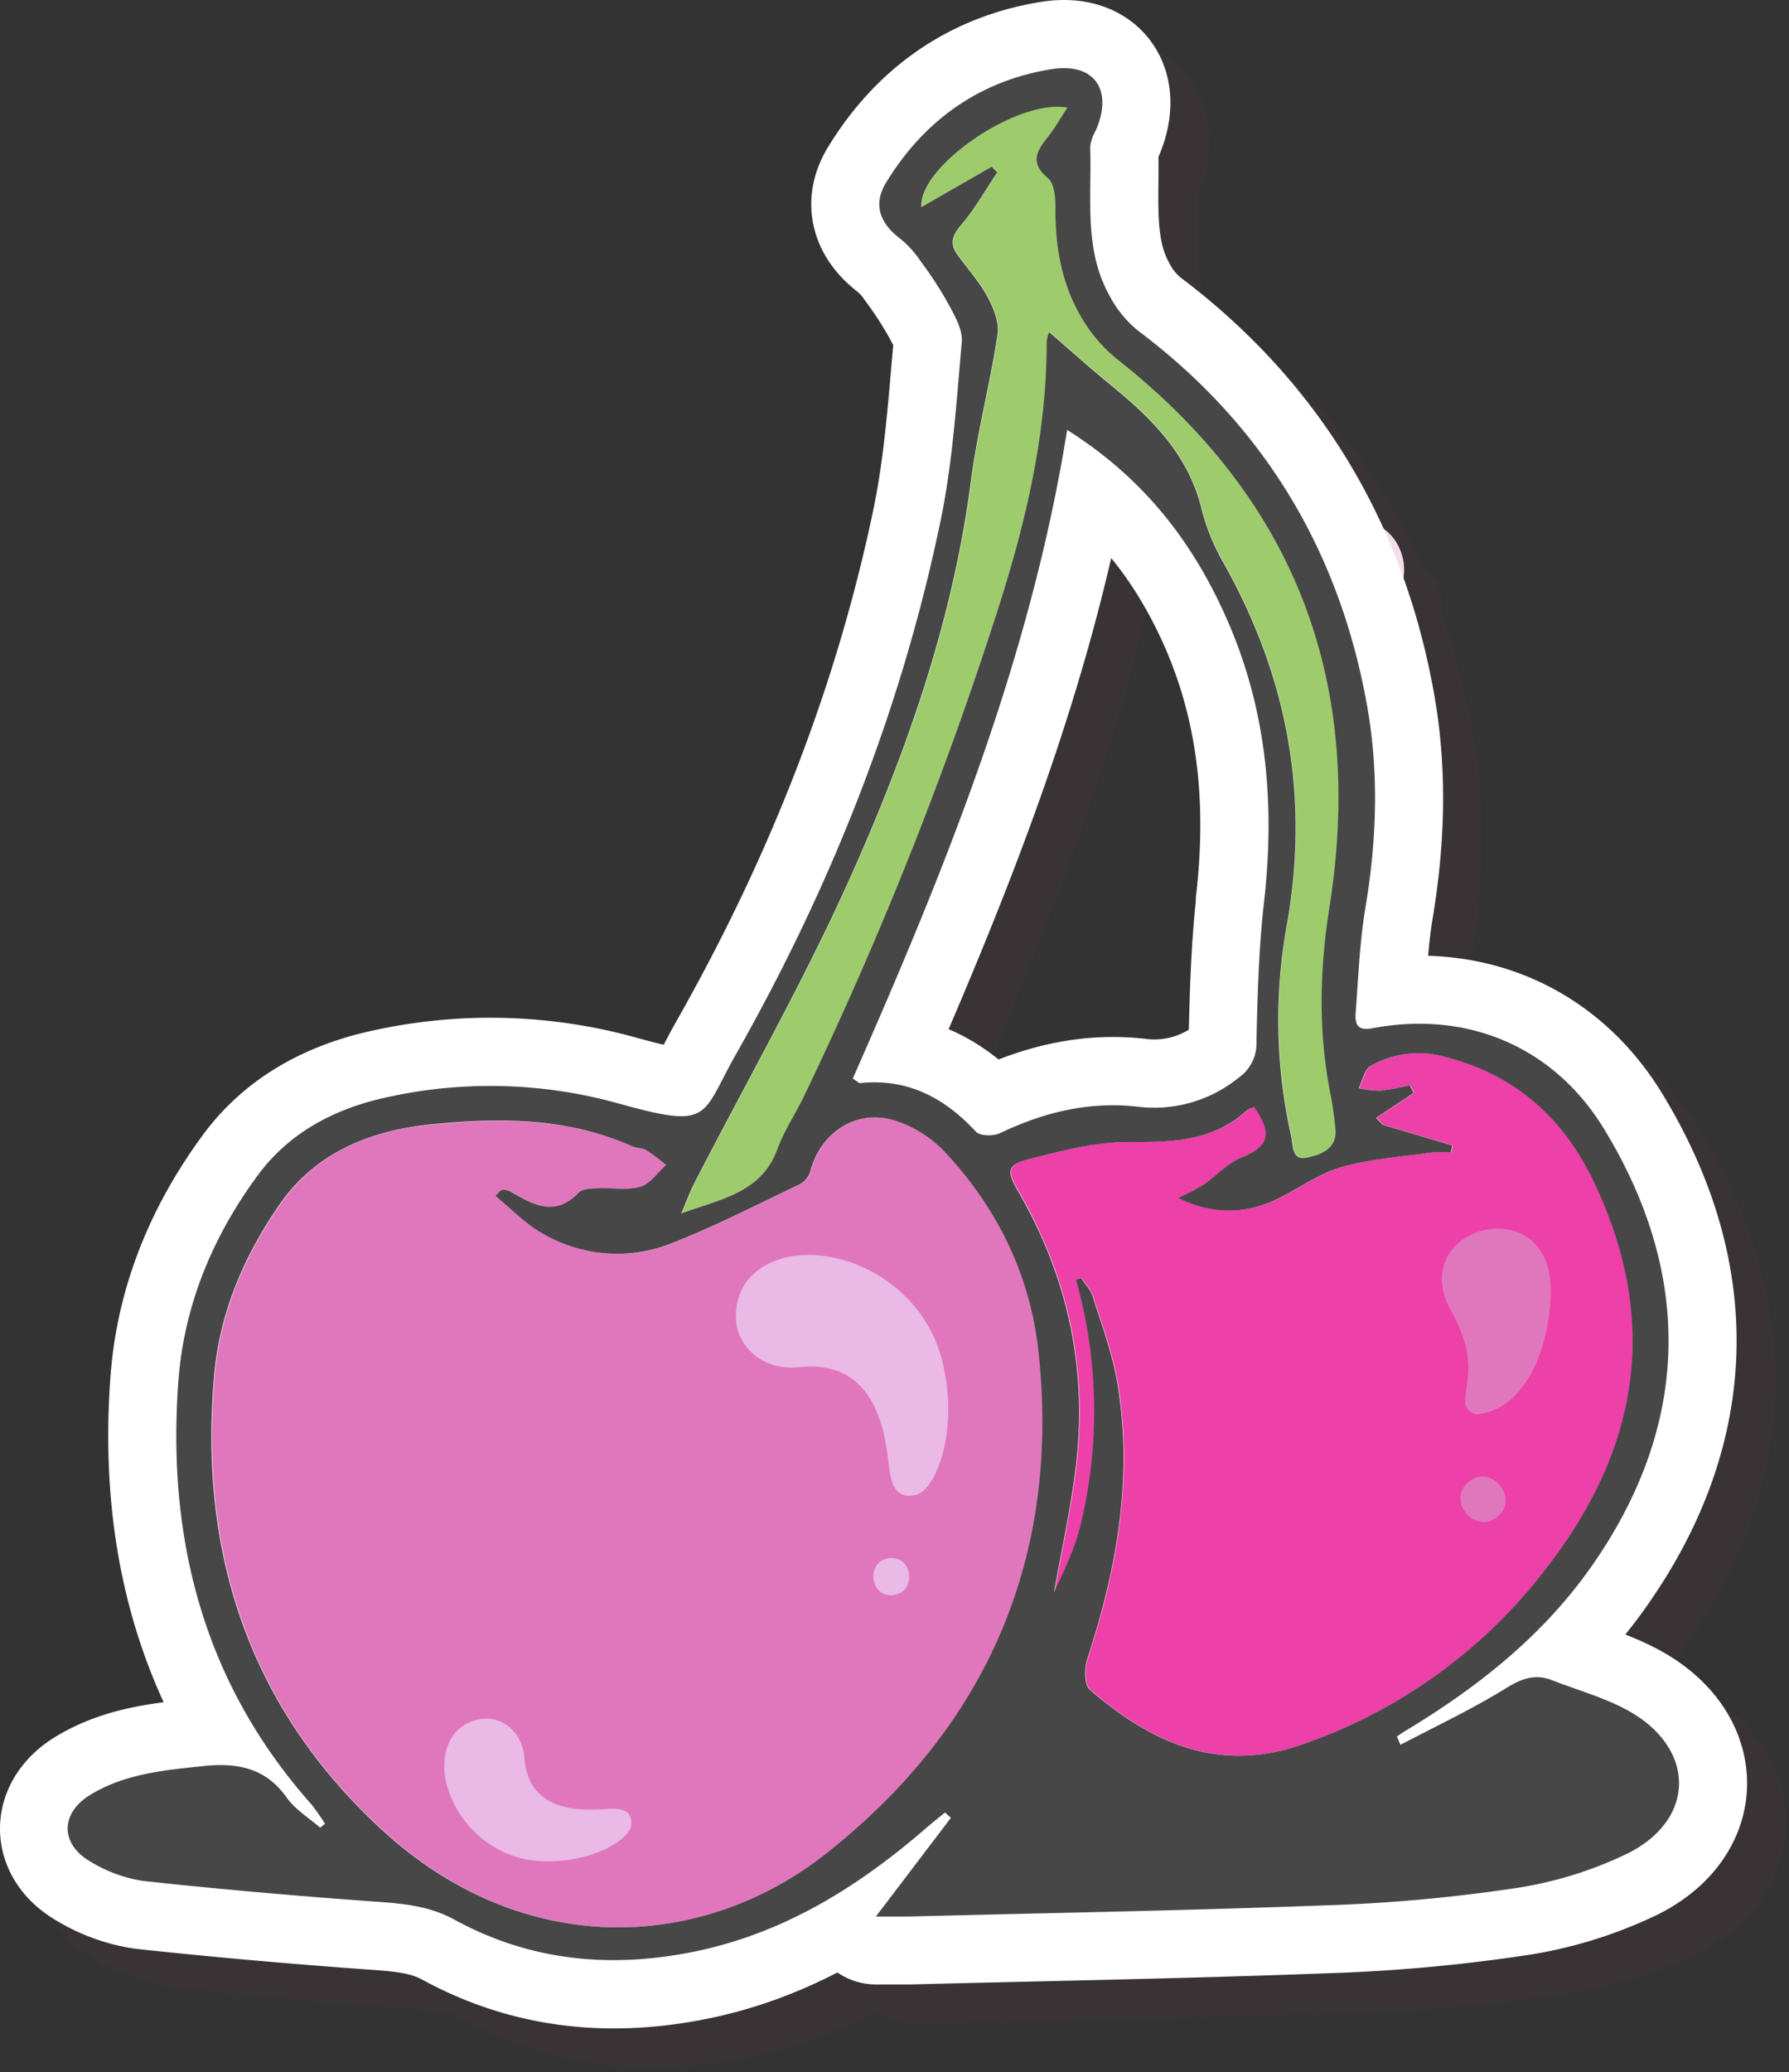 <svg id="Layer_1" data-name="Layer 1" xmlns="http://www.w3.org/2000/svg" viewBox="0 0 368 426"><rect x="0" y="0" width="368" height="426" fill="#333333" stroke="none"/><title>cherries</title><g id="Layer_2" data-name="Layer 2"><g style="opacity:0.12"><path d="M268.77,139.45c-4.61-10.14,8.36-20.79,14.39-23.31,14.58-6.07,20.28,18.12,3.39,18.09C273.32,134.21,272.9,142.93,268.77,139.45Z" transform="translate(-0.06 0)" style="fill:#6a374f"/><path d="M264.14,144.63c-2.69-4.4-9.55-.22-6.85,4.19S266.84,149.05,264.14,144.63Z" transform="translate(-0.06 0)" style="fill:#6a374f"/><path d="M343.1,359.77c-4.89-2.74-10.47-4.24-15.73-6.31-3.51-1.38-6.26-.38-9.51,1.62-7,4.32-14.45,7.82-21.72,11.65-.25-.57-.5-1.14-.74-1.71.6-.4,1.19-.81,1.8-1.18,14.68-8.87,28-19.33,38-33.47,20.72-29.29,21.13-60.14,2.89-90.14-10.39-17.1-28.24-24.53-47.8-20.81-3.46.66-3.51-1.42-3.34-3.57.55-7.13.84-14.33,2-21.36,2.29-13.69,2.76-27.45.39-41-5.59-31.87-21.1-57.95-47.21-77.52a23.28,23.28,0,0,1-6-7.48C231,59,232.69,48.43,232.31,38.23a8.37,8.37,0,0,1,1.13-3.36c3.67-8.3-.22-14.11-9.16-12.64-14.8,2.42-26.13,10.53-33.93,23.28-2.75,4.5-1.33,8.38,2.93,11.61a20.6,20.6,0,0,1,4.11,4.53,80.51,80.51,0,0,1,5.84,9c1.28,2.39,2.89,5.21,2.67,7.69-1.1,12.26-1.9,24.66-4.37,36.74-8.05,38.83-22.59,75.31-42.14,109.76-7.21,12.72-4.89,15.32-24.13,10a98.25,98.25,0,0,0-47.4-1.31c-10.58,2.25-20.13,7.11-26.71,16-9.3,12.59-15.24,26.77-16.4,42.45-2.4,32.53,5.25,62.1,27.36,87A47.21,47.21,0,0,1,75,383l-1,.81c-2.32-2-5.13-3.71-6.86-6.16-4.38-6.19-10.19-7.24-17.2-6.51-8.06.84-16.1,1.58-23.19,5.89-6.26,3.82-6.28,10.17.09,13.81a29.23,29.23,0,0,0,10.84,3.93c16,1.73,32,3.12,48.09,4.27,5.55.4,10.74.89,15.85,3.68,15,8.17,30.88,10,47.69,6.89,19.2-3.54,34.93-13.26,49.35-25.73,1.26-1.1,2.57-2.13,3.87-3.19l1.21,1.09L188.25,402h6.81c28.49-.72,57-1.22,85.46-2.29a334.22,334.22,0,0,0,38.3-3.4A80.72,80.72,0,0,0,343,389C357,381.91,356.8,367.43,343.1,359.77Zm-75-166.22c-1.08,9.45-1.32,19-1.55,28.54a8.53,8.53,0,0,1-3.69,7.46A27.53,27.53,0,0,1,242,235.48c-9.87-1.11-19.24,1.16-28.2,5.46-1.34.64-4.09.6-4.93-.3-6.5-6.94-14.06-10.93-23.81-10-.23,0-.49-.29-1.53-.94,18.8-42.7,36.47-86,44-133.31,14.94,9.42,24.91,21.73,32,36.9,9,19.33,10.87,39.37,8.49,60.26Z" transform="translate(-0.06 0)" style="fill:#6a374f;stroke:#6a374f;stroke-linecap:round;stroke-linejoin:round;stroke-width:28px"/><path d="M110,253.88c3.24,2.64,6.2,5.79,9.79,7.8a30.31,30.31,0,0,0,26.8,1.86c8.85-3.52,17.36-7.9,26-12a4.48,4.48,0,0,0,2.19-2.55c2-7.92,9.23-12.9,17.17-10.64a24.07,24.07,0,0,1,10.41,6.42c10.84,11.49,17.64,25.32,19.35,41C226.34,328.18,211.2,363,178,389.15c-25.43,20.08-62.3,22-91.63-5.13-27.25-25.23-37.49-57-34.23-93.38,1.15-12.84,6.2-24.56,13.55-35.1s18.41-15,30.66-16.24c14.17-1.46,28.33-1.52,41.79,4.46.94.42,2.13.34,3,.85a41.7,41.7,0,0,1,4,3c-1.75,1.56-3.27,3.9-5.3,4.49-2.75.79-5.9.16-8.87.31-1.32.07-3.08.11-3.85.92-4.8,5.06-9.3,2.44-13.88-.2a3.84,3.84,0,0,0-1.27-.4,3.11,3.11,0,0,0-.86.09Z" transform="translate(-0.06 0)" style="fill:#6a374f"/><path d="M229.4,271.11a99.52,99.52,0,0,1,1,50.34c-1.15,4.82-3.37,9.4-5.49,13.89,1.51-8.48,3.38-16.92,4.44-25.46,2.5-20.19-1.55-39.14-11.73-56.77-2.51-4.36-2.46-5.6,2.2-6.79,6.85-1.76,14-3.57,20.93-3.52,8.79.06,17-.24,23.84-6.5a5.08,5.08,0,0,1,1.54-.64c3.84,5.64,2.92,8.09-2.79,10.41-2.83,1.15-5,3.74-7.66,5.51a52.25,52.25,0,0,1-5.25,2.73c7.29,3.54,14.17,3.42,21.09-.12,4.24-2.17,8.29-5,12.79-6.29,5.93-1.66,12.21-2.06,18.34-2.93a27.77,27.77,0,0,1,3.87,0l.33-1.46-14.33-4.23-1.37-1.42,7.76-5.16-.83-1.56a54.23,54.23,0,0,1-6.08,1.13,21.18,21.18,0,0,1-4.41-.53c.79-1.56,1.17-3.84,2.44-4.56a20,20,0,0,1,15.15-1.91C320,229,330,238.12,336.34,251.83c13.37,28.8,8.53,54.82-10.75,79.33a106.82,106.82,0,0,1-49.44,35.43c-17.25,6.12-31.23-.18-43.91-11.21-1.17-1-1.12-4.43-.49-6.36,6.06-18.52,9.45-37.34,6.14-56.79-1-6-3.19-11.75-5-17.57-.44-1.41-1.59-2.6-2.42-3.9Z" transform="translate(-0.06 0)" style="fill:#6a374f"/><path d="M223.87,76.28a6.29,6.29,0,0,0-.48,2c0,19.63-4.67,38.38-10.63,56.89a781.29,781.29,0,0,1-39.32,98.25c-1.73,3.63-4.05,7-5.42,10.77-3.22,8.85-11.13,10.18-19.79,13.26,1.22-2.84,1.82-4.54,2.65-6.14,10.69-20.8,22.32-41.17,31.9-62.46,11.74-26.1,21.28-53.08,25-81.79,1.32-10.14,4-20.1,5.49-30.22.37-2.45-.79-5.43-2-7.75-1.67-3.12-4.11-5.82-6.21-8.71-1.71-2.35-1-4.07.82-6.26,2.8-3.28,5-7.12,7.37-10.72l-1.15-1.16-14.45,8.31c-.69-8.21,19.52-22.29,30-20.45-1.51,2.29-2.65,4.37-4.12,6.17-2.35,2.9-3.52,5.32.13,8.34,1.24,1,1.55,3.74,1.53,5.67-.1,9.5,1.68,18.42,7.48,26.15a31.7,31.7,0,0,0,5.59,5.69c36.56,29,50.55,66.55,43.3,112.37-2,12.91-2.34,25.83.27,38.72.44,2.19.68,4.42.94,6.64.52,4.29-2.9,5.48-5.78,6.11-3.29.73-2.88-2.56-3.35-4.59a109.38,109.38,0,0,1-.78-43.59c4.6-26.34,0-50.65-12.91-73.75a43.87,43.87,0,0,1-4.65-11c-2.61-11.21-10-18.69-18.49-25.58C232.42,83.8,228.2,80,223.87,76.28Z" transform="translate(-0.06 0)" style="fill:#6a374f"/><path d="M223.94,76.24a6,6,0,0,0-.49,2c0,19.63-4.67,38.38-10.63,56.89a783.36,783.36,0,0,1-39.31,98.25c-1.74,3.62-4.06,7-5.42,10.77-3.22,8.85-11.09,10.2-19.79,13.28,1.21-2.84,1.82-4.55,2.64-6.14,10.69-20.8,22.32-41.17,31.9-62.47,11.74-26.1,21.29-53.08,25-81.78,1.31-10.14,3.95-20.1,5.48-30.22.37-2.45-.78-5.44-2-7.75-1.68-3.12-4.12-5.83-6.22-8.72-1.7-2.35-1-4.06.82-6.25,2.81-3.28,5-7.12,7.38-10.72l-1.15-1.16-14.46,8.3c-.68-8.2,19.53-22.28,30-20.45-1.52,2.3-2.66,4.37-4.13,6.18-2.35,2.89-3.52,5.32.13,8.34,1.25,1,1.55,3.73,1.53,5.67-.1,9.49,1.69,18.41,7.49,26.15a31,31,0,0,0,5.59,5.69c36.56,29,50.54,66.55,43.3,112.37-2,12.91-2.35,25.83.26,38.72.44,2.19.68,4.42.95,6.63.52,4.3-2.91,5.48-5.78,6.12-3.3.72-2.89-2.57-3.35-4.59a109.61,109.61,0,0,1-.79-43.6c4.6-26.34,0-50.64-12.9-73.75a43.34,43.34,0,0,1-4.63-11.09c-2.6-11.2-10-18.68-18.48-25.57C232.49,83.75,228.26,80,223.94,76.24Z" transform="translate(-0.06 0)" style="fill:#6a374f"/><path d="M110.05,253.84c3.25,2.63,6.2,5.79,9.8,7.8a30.31,30.31,0,0,0,26.8,1.85c8.84-3.52,17.35-7.89,25.95-12a4.46,4.46,0,0,0,2.2-2.55c2-7.94,9.2-12.94,17.2-10.64a24.1,24.1,0,0,1,10.42,6.42c10.83,11.48,17.63,25.32,19.34,41,4.64,42.42-10.51,77.22-43.66,103.39-25.44,20.07-62.31,22-91.63-5.14C59.22,358.75,49,327,52.24,290.59c1.15-12.84,6.2-24.55,13.55-35.09s18.4-15,30.65-16.24c14.17-1.46,28.34-1.52,41.79,4.45.94.42,2.13.34,3,.85a41.7,41.7,0,0,1,4,3c-1.74,1.56-3.26,3.91-5.29,4.49-2.76.8-5.91.17-8.88.32-1.31.06-3.08.11-3.84.91-4.81,5.07-9.3,2.45-13.88-.2a4.06,4.06,0,0,0-1.28-.4,3,3,0,0,0-.85.09Z" transform="translate(-0.06 0)" style="fill:#6a374f"/><path d="M229.47,271.07a99.48,99.48,0,0,1,1,50.33c-1.16,4.83-3.37,9.4-5.49,13.9,1.5-8.48,3.38-16.93,4.44-25.47,2.5-20.18-1.55-39.14-11.73-56.77-2.52-4.35-2.46-5.59,2.2-6.79,6.84-1.76,13.94-3.56,20.92-3.51,8.79.05,17-.25,23.85-6.5a4.74,4.74,0,0,1,1.54-.64c3.84,5.64,2.91,8.09-2.8,10.41-2.83,1.15-5,3.73-7.66,5.51a57.87,57.87,0,0,1-5.24,2.73c7.28,3.53,14.17,3.42,21.08-.12,4.24-2.18,8.3-5,12.79-6.3,5.93-1.65,12.21-2.06,18.35-2.92a27.63,27.63,0,0,1,3.86,0l.34-1.45-14.34-4.23c-.45-.48-.91-.95-1.36-1.42l7.76-5.16-.83-1.57a52.65,52.65,0,0,1-6.09,1.14,22.61,22.61,0,0,1-4.41-.53c.79-1.57,1.18-3.85,2.44-4.57a20,20,0,0,1,15.16-1.9c14.77,3.73,24.81,12.87,31.17,26.58,13.36,28.79,8.52,54.82-10.76,79.33a106.63,106.63,0,0,1-49.44,35.43c-17.25,6.11-31.23-.19-43.91-11.22-1.16-1-1.12-4.42-.49-6.35,6.06-18.52,9.45-37.34,6.15-56.79-1-6-3.19-11.76-5-17.57-.45-1.41-1.6-2.61-2.42-3.9Z" transform="translate(-0.06 0)" style="fill:#6a374f"/><path d="M201.88,287.82c-5.26-21-31.73-27.76-40.36-16.17a12.19,12.19,0,0,0-1.81,9.43c1.17,4.65,5.89,8.75,12.79,8,16.8-1.83,17.79,15.74,18.51,21,.6,4.34,2.12,6,5.38,5.28C200.67,314.44,205.41,301.87,201.88,287.82Z" transform="translate(-0.06 0)" style="fill:#6a374f"/><path d="M311.67,298.82c12.88-1.18,16.18-20.39,15.25-27.94-2.24-18.2-29.94-10-20.2,7C314.34,291.21,305.79,296.64,311.67,298.82Z" transform="translate(-0.06 0)" style="fill:#6a374f"/><path d="M310.16,312.66c-4.64,3.81,1.27,11,5.92,7.21S314.81,308.85,310.16,312.66Z" transform="translate(-0.06 0)" style="fill:#6a374f"/><path d="M119,390.63c-15.71-1-24.1-19-17-26.73a8.84,8.84,0,0,1,6.51-2.55c3.48.22,7,3,7.43,8.09.93,12.26,13.63,10.62,17.49,10.44,3.18-.15,4.54.72,4.49,3.15C137.86,386.21,129.49,391.27,119,390.63Z" transform="translate(-0.06 0)" style="fill:#6a374f"/><path d="M191.14,328.34c-4.9.34-4.38,8,.53,7.61S196,328,191.14,328.34Z" transform="translate(-0.06 0)" style="fill:#6a374f"/><path d="M296.14,366.73c7.27-3.83,14.75-7.33,21.72-11.65,3.25-2,6-3,9.51-1.62,5.26,2.07,10.84,3.57,15.73,6.31,13.7,7.66,13.9,22.14-.1,29.23a80.53,80.53,0,0,1-24.2,7.34,334.22,334.22,0,0,1-38.3,3.4c-28.47,1.07-57,1.57-85.46,2.29h-6.81l15.43-20.29-1.21-1.09c-1.3,1.06-2.61,2.09-3.87,3.18-14.42,12.48-30.15,22.2-49.35,25.74-16.81,3.1-32.73,1.28-47.69-6.89-5.11-2.79-10.3-3.28-15.85-3.68-16-1.15-32.1-2.54-48.09-4.27a29.23,29.23,0,0,1-10.84-3.93c-6.37-3.64-6.35-10-.09-13.81,7.09-4.31,15.13-5.05,23.19-5.89,7-.73,12.82.32,17.2,6.51,1.73,2.44,4.54,4.13,6.86,6.16l1-.81a48,48,0,0,0-2.81-4C50,354.08,42.35,324.51,44.75,292c1.16-15.68,7.1-29.86,16.4-42.45,6.58-8.9,16.13-13.76,26.71-16a98.25,98.25,0,0,1,47.4,1.31c19.24,5.36,16.92,2.76,24.13-10,19.55-34.45,34.09-70.93,42.14-109.76,2.5-12,3.27-24.48,4.37-36.77.22-2.48-1.39-5.3-2.67-7.69a80.51,80.51,0,0,0-5.84-9,20.6,20.6,0,0,0-4.11-4.53c-4.28-3.22-5.68-7.11-2.93-11.6,7.8-12.75,19.13-20.86,33.93-23.28,8.94-1.47,12.83,4.34,9.16,12.64a8.37,8.37,0,0,0-1.13,3.36c.38,10.2-1.36,20.73,3.82,30.26a23.28,23.28,0,0,0,6,7.48c26.11,19.57,41.62,45.65,47.21,77.52,2.37,13.55,1.9,27.31-.39,41-1.18,7-1.47,14.23-2,21.36-.17,2.15-.12,4.23,3.34,3.57,19.56-3.72,37.41,3.71,47.8,20.81,18.24,30,17.83,60.85-2.89,90.14-10,14.15-23.32,24.6-38,33.47-.61.37-1.2.78-1.8,1.18ZM110,253.88l1.06-1.15a3.11,3.11,0,0,1,.86-.09,3.84,3.84,0,0,1,1.27.4c4.58,2.64,9.08,5.26,13.88.2.77-.81,2.53-.85,3.85-.92,3-.15,6.12.48,8.87-.31,2-.59,3.55-2.93,5.3-4.49a41.7,41.7,0,0,0-4-3c-.86-.51-2.05-.43-3-.85-13.46-6-27.62-5.92-41.79-4.46C84.09,240.52,73,245,65.68,255.49s-12.4,22.26-13.55,35.1c-3.26,36.41,7,68.15,34.23,93.38,29.33,27.14,66.2,25.21,91.63,5.13,33.16-26.17,48.3-61,43.67-103.38-1.71-15.64-8.51-29.47-19.35-41a24.07,24.07,0,0,0-10.41-6.42C184,236,176.72,241,174.73,248.94a4.48,4.48,0,0,1-2.19,2.55c-8.6,4.11-17.11,8.49-26,12a30.31,30.31,0,0,1-26.8-1.86C116.19,259.67,113.23,256.52,110,253.88Zm119.4,17.23,1.06-.35c.83,1.3,2,2.49,2.42,3.9,1.82,5.82,4,11.6,5,17.57,3.31,19.45-.08,38.27-6.14,56.79-.63,1.93-.68,5.34.49,6.36,12.68,11,26.66,17.33,43.91,11.21a106.82,106.82,0,0,0,49.44-35.43c19.28-24.51,24.12-50.53,10.75-79.33C330,238.12,320,229,305.17,225.25A20,20,0,0,0,290,227.16c-1.27.72-1.65,3-2.44,4.56a21.18,21.18,0,0,0,4.41.53,54.23,54.23,0,0,0,6.08-1.13l.83,1.56-7.76,5.16,1.37,1.42,14.33,4.23-.33,1.46a27.77,27.77,0,0,0-3.87,0c-6.13.87-12.41,1.27-18.34,2.93-4.5,1.25-8.55,4.12-12.79,6.29-6.92,3.54-13.8,3.66-21.09.12a52.25,52.25,0,0,0,5.25-2.73c2.61-1.77,4.83-4.36,7.66-5.51,5.71-2.32,6.63-4.77,2.79-10.41a5.08,5.08,0,0,0-1.54.64c-6.86,6.26-15,6.56-23.84,6.5-7-.05-14.08,1.76-20.93,3.52-4.66,1.19-4.71,2.43-2.2,6.79,10.18,17.63,14.23,36.58,11.73,56.77-1.06,8.54-2.93,17-4.44,25.46,2.12-4.49,4.34-9.07,5.49-13.89A99.55,99.55,0,0,0,229.4,271.11ZM227.57,96.39C220,143.69,202.33,187,183.48,229.74c1,.65,1.3,1,1.53.94,9.75-1,17.31,3,23.81,10,.84.9,3.59.94,4.93.3,9-4.3,18.33-6.57,28.2-5.46a27.54,27.54,0,0,0,20.87-5.93,8.53,8.53,0,0,0,3.69-7.46c.23-9.53.47-19.09,1.55-28.54,2.38-20.89.49-40.93-8.52-60.26C252.48,118.12,242.51,105.81,227.57,96.39Zm-3.7-20.11c4.33,3.73,8.55,7.52,12.94,11.1,8.45,6.89,15.88,14.37,18.49,25.58a44.19,44.19,0,0,0,4.62,11.09c12.91,23.1,17.51,47.41,12.91,73.75a109.38,109.38,0,0,0,.78,43.59c.47,2,.06,5.32,3.35,4.59,2.88-.63,6.3-1.82,5.78-6.11-.26-2.22-.5-4.45-.94-6.64-2.61-12.89-2.31-25.81-.27-38.72,7.25-45.82-6.74-83.42-43.3-112.37a31.7,31.7,0,0,1-5.59-5.69c-5.8-7.73-7.58-16.65-7.48-26.15,0-1.93-.29-4.64-1.53-5.67-3.65-3-2.48-5.44-.13-8.34,1.47-1.8,2.61-3.88,4.12-6.17-10.47-1.84-30.68,12.24-30,20.45l14.45-8.31,1.15,1.16c-2.42,3.6-4.57,7.44-7.37,10.72-1.87,2.19-2.53,3.91-.82,6.26,2.1,2.89,4.54,5.59,6.21,8.71,1.24,2.32,2.4,5.3,2,7.75-1.54,10.12-4.17,20.08-5.49,30.22-3.73,28.71-13.27,55.69-25,81.79-9.58,21.29-21.21,41.66-31.9,62.46-.83,1.6-1.43,3.3-2.65,6.14,8.66-3.08,16.57-4.41,19.79-13.26,1.37-3.75,3.69-7.14,5.42-10.77a781.29,781.29,0,0,0,39.32-98.25c6-18.51,10.66-37.26,10.63-56.89a6.39,6.39,0,0,1,.51-2Z" transform="translate(-0.06 0)" style="fill:#6a374f"/></g><g id="Layer_1-2" data-name="Layer 1-2"><path d="M260.77,131.45c-4.61-10.14,8.36-20.79,14.39-23.31,14.58-6.07,20.28,18.12,3.39,18.09C265.32,126.21,264.9,134.93,260.77,131.45Z" transform="translate(-0.06 0)" style="fill:#f4ddea"/><path d="M256.14,136.63c-2.69-4.4-9.55-.22-6.85,4.19S258.84,141.05,256.14,136.63Z" transform="translate(-0.06 0)" style="fill:#f4ddea"/><path d="M335.1,351.77c-4.89-2.74-10.47-4.24-15.73-6.31-3.51-1.38-6.26-.38-9.51,1.62-7,4.32-14.45,7.82-21.72,11.65-.25-.57-.5-1.14-.74-1.71.6-.4,1.19-.81,1.8-1.18,14.68-8.87,28-19.33,38-33.47,20.72-29.29,21.13-60.14,2.89-90.14-10.39-17.1-28.24-24.53-47.8-20.81-3.46.66-3.51-1.42-3.34-3.57.55-7.13.84-14.33,2-21.36,2.29-13.69,2.76-27.45.39-41-5.59-31.87-21.1-57.95-47.21-77.52a23.28,23.28,0,0,1-6-7.48C223,51,224.69,40.43,224.31,30.23a8.37,8.37,0,0,1,1.13-3.36c3.67-8.3-.22-14.11-9.16-12.64-14.8,2.42-26.13,10.53-33.93,23.28-2.75,4.5-1.33,8.38,2.93,11.61a20.6,20.6,0,0,1,4.11,4.53,80.51,80.51,0,0,1,5.84,9c1.28,2.39,2.89,5.21,2.67,7.69C196.8,82.6,196,95,193.53,107.08c-8.05,38.83-22.59,75.31-42.14,109.76-7.21,12.72-4.89,15.32-24.13,10a98.25,98.25,0,0,0-47.4-1.31c-10.58,2.25-20.13,7.11-26.71,16-9.3,12.59-15.24,26.77-16.4,42.45-2.4,32.53,5.25,62.1,27.36,87A47.21,47.21,0,0,1,67,375l-1,.81c-2.32-2-5.13-3.71-6.86-6.16-4.38-6.19-10.19-7.24-17.2-6.51-8.06.84-16.1,1.58-23.19,5.89-6.26,3.82-6.28,10.17.09,13.81a29.23,29.23,0,0,0,10.84,3.93c16,1.73,32,3.12,48.09,4.27,5.55.4,10.74.89,15.85,3.68,15,8.17,30.88,10,47.69,6.89,19.2-3.54,34.93-13.26,49.35-25.73,1.26-1.1,2.57-2.13,3.87-3.19l1.21,1.09L180.25,394h6.81c28.49-.72,57-1.22,85.46-2.29a334.22,334.22,0,0,0,38.3-3.4A80.72,80.72,0,0,0,335,381C349,373.91,348.8,359.43,335.1,351.77Zm-75-166.22c-1.08,9.45-1.32,19-1.55,28.54a8.53,8.53,0,0,1-3.69,7.46A27.53,27.53,0,0,1,234,227.48c-9.87-1.11-19.24,1.16-28.2,5.46-1.34.64-4.09.6-4.93-.3-6.5-6.94-14.06-10.93-23.81-10-.23,0-.49-.29-1.53-.94,18.8-42.7,36.47-86,44-133.31,14.94,9.42,24.91,21.73,32,36.9,9,19.33,10.87,39.37,8.49,60.26Z" transform="translate(-0.06 0)" style="fill:#fff;stroke:#fff;stroke-linecap:round;stroke-linejoin:round;stroke-width:28px"/><path d="M102,245.88c3.24,2.64,6.2,5.79,9.79,7.8a30.31,30.31,0,0,0,26.8,1.86c8.85-3.52,17.36-7.9,26-12a4.48,4.48,0,0,0,2.19-2.55c2-7.92,9.23-12.9,17.17-10.64a24.07,24.07,0,0,1,10.41,6.42c10.84,11.49,17.64,25.32,19.35,41C218.34,320.18,203.2,355,170,381.15c-25.43,20.08-62.3,22-91.63-5.13-27.25-25.23-37.49-57-34.23-93.38,1.15-12.84,6.2-24.56,13.55-35.1s18.41-15,30.66-16.24c14.17-1.46,28.33-1.52,41.79,4.46.94.42,2.13.34,3,.85a41.7,41.7,0,0,1,4,3c-1.75,1.56-3.27,3.9-5.3,4.49-2.75.79-5.9.16-8.87.31-1.32.07-3.08.11-3.85.92-4.8,5.06-9.3,2.44-13.88-.2a3.84,3.84,0,0,0-1.27-.4,3.11,3.11,0,0,0-.86.09Z" transform="translate(-0.06 0)" style="fill:#fff"/><path d="M221.4,263.11a99.52,99.52,0,0,1,1,50.34c-1.15,4.82-3.37,9.4-5.49,13.89,1.51-8.48,3.38-16.92,4.44-25.46,2.5-20.19-1.55-39.14-11.73-56.77-2.51-4.36-2.46-5.6,2.2-6.79,6.85-1.76,14-3.57,20.93-3.52,8.79.06,17-.24,23.84-6.5a5.08,5.08,0,0,1,1.54-.64c3.84,5.64,2.92,8.09-2.79,10.41-2.83,1.15-5.05,3.74-7.66,5.51a52.25,52.25,0,0,1-5.25,2.73c7.29,3.54,14.17,3.42,21.09-.12,4.24-2.17,8.29-5,12.79-6.29,5.93-1.66,12.21-2.06,18.34-2.93a27.77,27.77,0,0,1,3.87,0l.33-1.46-14.33-4.23-1.37-1.42,7.76-5.16-.83-1.56a54.23,54.23,0,0,1-6.08,1.13,21.18,21.18,0,0,1-4.41-.53c.79-1.56,1.17-3.84,2.44-4.56a20,20,0,0,1,15.15-1.91C312,221,322,230.12,328.34,243.83c13.37,28.8,8.53,54.82-10.75,79.33a106.82,106.82,0,0,1-49.44,35.43c-17.25,6.12-31.23-.18-43.91-11.21-1.17-1-1.12-4.43-.49-6.36,6.06-18.52,9.45-37.34,6.14-56.79-1-6-3.19-11.75-5-17.57-.44-1.41-1.59-2.6-2.42-3.9Z" transform="translate(-0.06 0)" style="fill:#fff"/><path d="M215.87,68.28a6.29,6.29,0,0,0-.48,2c0,19.63-4.67,38.38-10.63,56.89a781.29,781.29,0,0,1-39.32,98.25c-1.73,3.63-4.05,7-5.42,10.77-3.22,8.85-11.13,10.18-19.79,13.26,1.22-2.84,1.82-4.54,2.65-6.14,10.69-20.8,22.32-41.17,31.9-62.46,11.74-26.1,21.28-53.08,25-81.79,1.32-10.14,4-20.1,5.49-30.22.37-2.45-.79-5.43-2-7.75-1.67-3.12-4.11-5.82-6.21-8.71-1.71-2.35-1-4.07.82-6.26,2.8-3.28,5-7.12,7.37-10.72l-1.15-1.16-14.45,8.31c-.69-8.21,19.52-22.29,30-20.45-1.51,2.29-2.65,4.37-4.12,6.17-2.35,2.9-3.52,5.32.13,8.34,1.24,1,1.55,3.74,1.53,5.67-.1,9.5,1.68,18.42,7.48,26.15a31.7,31.7,0,0,0,5.59,5.69c36.56,29,50.55,66.55,43.3,112.37-2,12.91-2.34,25.83.27,38.72.44,2.19.68,4.42.94,6.64.52,4.29-2.9,5.48-5.78,6.11-3.29.73-2.88-2.56-3.35-4.59a109.38,109.38,0,0,1-.78-43.59c4.6-26.34,0-50.65-12.91-73.75a43.87,43.87,0,0,1-4.65-11c-2.61-11.21-10-18.69-18.49-25.58C224.42,75.8,220.2,72,215.87,68.28Z" transform="translate(-0.06 0)" style="fill:#fff"/><path d="M215.94,68.24a6,6,0,0,0-.49,2c0,19.63-4.67,38.38-10.63,56.89a783.36,783.36,0,0,1-39.31,98.25c-1.74,3.62-4.06,7-5.42,10.77-3.22,8.85-11.09,10.2-19.79,13.28,1.21-2.84,1.82-4.55,2.64-6.14,10.69-20.8,22.32-41.17,31.9-62.47,11.74-26.1,21.29-53.08,25-81.78,1.31-10.14,3.95-20.1,5.48-30.22.37-2.45-.78-5.44-2-7.75-1.68-3.12-4.12-5.83-6.22-8.72-1.7-2.35-1-4.06.82-6.25,2.81-3.28,5-7.12,7.38-10.72l-1.15-1.16-14.46,8.3c-.68-8.2,19.53-22.28,30-20.45-1.52,2.3-2.66,4.37-4.13,6.18-2.35,2.89-3.52,5.32.13,8.34,1.25,1,1.55,3.73,1.53,5.67-.1,9.49,1.69,18.41,7.49,26.15a31,31,0,0,0,5.59,5.69c36.56,29,50.54,66.55,43.3,112.37-2,12.91-2.35,25.83.26,38.72.44,2.19.68,4.42.95,6.63.52,4.3-2.91,5.48-5.78,6.12-3.3.72-2.89-2.57-3.35-4.59a109.61,109.61,0,0,1-.79-43.6c4.6-26.34,0-50.64-12.9-73.75a43.34,43.34,0,0,1-4.63-11.09c-2.6-11.2-10-18.68-18.48-25.57C224.49,75.75,220.26,72,215.94,68.24Z" transform="translate(-0.06 0)" style="fill:#9ecc6d"/><path d="M102.05,245.84c3.25,2.63,6.2,5.79,9.8,7.8a30.31,30.31,0,0,0,26.8,1.85c8.84-3.52,17.35-7.89,25.95-12a4.46,4.46,0,0,0,2.2-2.55c2-7.94,9.2-12.94,17.2-10.64a24.1,24.1,0,0,1,10.42,6.42c10.83,11.48,17.63,25.32,19.34,41,4.64,42.42-10.51,77.22-43.66,103.39-25.44,20.07-62.31,22-91.63-5.14C51.22,350.75,41,319,44.24,282.59c1.15-12.84,6.2-24.55,13.55-35.09s18.4-15,30.65-16.24c14.17-1.46,28.34-1.52,41.79,4.45.94.42,2.13.34,3,.85a41.7,41.7,0,0,1,4,3c-1.74,1.56-3.26,3.91-5.29,4.49-2.76.8-5.91.17-8.88.32-1.31.06-3.08.11-3.84.91-4.81,5.07-9.3,2.45-13.88-.2a4.06,4.06,0,0,0-1.28-.4,3,3,0,0,0-.85.09Z" transform="translate(-0.06 0)" style="fill:#e077bd"/><path d="M221.47,263.07a99.48,99.48,0,0,1,1,50.33c-1.16,4.83-3.37,9.4-5.49,13.9,1.5-8.48,3.38-16.93,4.44-25.47,2.5-20.18-1.55-39.14-11.73-56.77-2.52-4.35-2.46-5.59,2.2-6.79,6.84-1.76,13.94-3.56,20.92-3.51,8.79.05,17-.25,23.85-6.5a4.74,4.74,0,0,1,1.54-.64c3.84,5.64,2.91,8.09-2.8,10.41-2.83,1.15-5,3.73-7.66,5.51a57.87,57.87,0,0,1-5.24,2.73c7.28,3.53,14.17,3.42,21.08-.12,4.24-2.18,8.3-5,12.79-6.3,5.93-1.65,12.21-2.06,18.35-2.92a27.63,27.63,0,0,1,3.86,0l.34-1.45-14.34-4.23c-.45-.48-.91-.95-1.36-1.42l7.76-5.16-.83-1.57a52.65,52.65,0,0,1-6.09,1.14,22.61,22.61,0,0,1-4.41-.53c.79-1.57,1.18-3.85,2.44-4.57a20,20,0,0,1,15.16-1.9c14.77,3.73,24.81,12.87,31.17,26.58,13.36,28.79,8.52,54.82-10.76,79.33a106.63,106.63,0,0,1-49.44,35.43c-17.25,6.11-31.23-.19-43.91-11.22-1.16-1-1.12-4.42-.49-6.35,6.06-18.52,9.45-37.34,6.15-56.79-1-6-3.19-11.76-5-17.57-.45-1.41-1.6-2.61-2.42-3.9Z" transform="translate(-0.06 0)" style="fill:#ed40a9"/><path d="M193.88,279.82c-5.26-21-31.73-27.76-40.36-16.17a12.19,12.19,0,0,0-1.81,9.43c1.17,4.65,5.89,8.75,12.79,8,16.8-1.83,17.79,15.74,18.51,21,.6,4.34,2.12,6,5.38,5.28C192.67,306.44,197.41,293.87,193.88,279.82Z" transform="translate(-0.06 0)" style="fill:#eab9e5"/><path d="M303.67,290.82c12.88-1.18,16.18-20.39,15.25-27.94-2.24-18.2-29.94-10-20.2,7C306.34,283.21,297.79,288.64,303.67,290.82Z" transform="translate(-0.06 0)" style="fill:#e077bd"/><path d="M302.16,304.66c-4.64,3.81,1.27,11,5.92,7.21S306.81,300.85,302.16,304.66Z" transform="translate(-0.06 0)" style="fill:#e077bd"/><path d="M111,382.63c-15.71-1-24.1-19-17-26.73a8.84,8.84,0,0,1,6.51-2.55c3.48.22,7,3,7.43,8.09.93,12.26,13.63,10.62,17.49,10.44,3.18-.15,4.54.72,4.49,3.15C129.86,378.21,121.49,383.27,111,382.63Z" transform="translate(-0.06 0)" style="fill:#eab9e5"/><path d="M183.14,320.34c-4.9.34-4.38,8,.53,7.61S188,320,183.14,320.34Z" transform="translate(-0.06 0)" style="fill:#eab9e5"/><path d="M288.14,358.73c7.27-3.83,14.75-7.33,21.72-11.65,3.25-2,6-3,9.51-1.62,5.26,2.07,10.84,3.57,15.73,6.31,13.7,7.66,13.9,22.14-.1,29.23a80.53,80.53,0,0,1-24.2,7.34,334.22,334.22,0,0,1-38.3,3.4c-28.47,1.07-57,1.57-85.46,2.29h-6.81l15.43-20.29-1.21-1.09c-1.3,1.06-2.61,2.09-3.87,3.18-14.42,12.48-30.15,22.2-49.35,25.74-16.81,3.1-32.73,1.28-47.69-6.89-5.11-2.79-10.3-3.28-15.85-3.68-16-1.15-32.1-2.54-48.09-4.27a29.23,29.23,0,0,1-10.84-3.93c-6.37-3.64-6.35-10-.09-13.81,7.09-4.31,15.13-5.05,23.19-5.89,7-.73,12.82.32,17.2,6.51,1.73,2.44,4.54,4.13,6.86,6.16l1-.81a48,48,0,0,0-2.81-4C42,346.08,34.35,316.51,36.75,284c1.16-15.68,7.1-29.86,16.4-42.45,6.58-8.9,16.13-13.76,26.71-16a98.25,98.25,0,0,1,47.4,1.31c19.24,5.36,16.92,2.76,24.13-10,19.55-34.45,34.09-70.93,42.14-109.76,2.5-12,3.27-24.48,4.37-36.77.22-2.48-1.39-5.3-2.67-7.69a80.51,80.51,0,0,0-5.84-9,20.6,20.6,0,0,0-4.11-4.53c-4.28-3.22-5.68-7.11-2.93-11.6,7.8-12.75,19.13-20.86,33.93-23.28,8.94-1.47,12.83,4.34,9.16,12.64a8.37,8.37,0,0,0-1.13,3.36c.38,10.2-1.36,20.73,3.82,30.26a23.28,23.28,0,0,0,6,7.48c26.11,19.57,41.62,45.65,47.21,77.52,2.37,13.55,1.9,27.31-.39,41-1.18,7-1.47,14.23-2,21.36-.17,2.15-.12,4.23,3.34,3.57,19.56-3.72,37.41,3.71,47.8,20.81,18.24,30,17.83,60.85-2.89,90.14-10,14.15-23.32,24.6-38,33.47-.61.37-1.2.78-1.8,1.18ZM102,245.88l1.06-1.15a3.11,3.11,0,0,1,.86-.09,3.84,3.84,0,0,1,1.27.4c4.58,2.64,9.08,5.26,13.88.2.77-.81,2.53-.85,3.85-.92,3-.15,6.12.48,8.87-.31,2-.59,3.55-2.93,5.3-4.49a41.7,41.7,0,0,0-4-3c-.86-.51-2.05-.43-3-.85-13.46-6-27.62-5.92-41.79-4.46C76.09,232.52,65,237,57.68,247.49s-12.4,22.26-13.55,35.1c-3.26,36.41,7,68.15,34.23,93.38,29.33,27.14,66.2,25.21,91.63,5.13,33.16-26.17,48.3-61,43.67-103.38-1.71-15.64-8.51-29.47-19.35-41a24.07,24.07,0,0,0-10.41-6.42C176,228,168.72,233,166.73,240.94a4.48,4.48,0,0,1-2.19,2.55c-8.6,4.11-17.11,8.49-26,12a30.31,30.31,0,0,1-26.8-1.86C108.19,251.67,105.23,248.52,102,245.88Zm119.4,17.23,1.06-.35c.83,1.3,2,2.49,2.42,3.9,1.82,5.82,4,11.6,5,17.57,3.31,19.45-.08,38.27-6.14,56.79-.63,1.93-.68,5.34.49,6.36,12.68,11,26.66,17.33,43.91,11.21a106.82,106.82,0,0,0,49.44-35.43c19.28-24.51,24.12-50.53,10.75-79.33C322,230.12,312,221,297.17,217.25A20,20,0,0,0,282,219.16c-1.27.72-1.65,3-2.44,4.56a21.18,21.18,0,0,0,4.41.53,54.23,54.23,0,0,0,6.08-1.13l.83,1.56-7.76,5.16,1.37,1.42,14.33,4.23-.33,1.46a27.77,27.77,0,0,0-3.87,0c-6.13.87-12.41,1.27-18.34,2.93-4.5,1.25-8.55,4.12-12.79,6.29-6.92,3.54-13.8,3.66-21.09.12a52.25,52.25,0,0,0,5.25-2.73c2.61-1.77,4.83-4.36,7.66-5.51,5.71-2.32,6.63-4.77,2.79-10.41a5.08,5.08,0,0,0-1.54.64c-6.86,6.26-15,6.56-23.84,6.5-7-.05-14.08,1.76-20.93,3.52-4.66,1.19-4.71,2.43-2.2,6.79,10.18,17.63,14.23,36.58,11.73,56.77-1.06,8.54-2.93,17-4.44,25.46,2.12-4.49,4.34-9.07,5.49-13.89A99.55,99.55,0,0,0,221.4,263.11ZM219.57,88.39C212,135.69,194.33,179,175.48,221.74c1,.65,1.3,1,1.53.94,9.75-1,17.31,3,23.81,10,.84.9,3.59.94,4.93.3,9-4.3,18.33-6.57,28.2-5.46a27.54,27.54,0,0,0,20.87-5.93,8.53,8.53,0,0,0,3.69-7.46c.23-9.53.47-19.09,1.55-28.54,2.38-20.89.49-40.93-8.52-60.26C244.48,110.12,234.51,97.81,219.57,88.39Zm-3.7-20.11c4.33,3.73,8.55,7.52,12.94,11.1,8.45,6.89,15.88,14.37,18.49,25.58a44.19,44.19,0,0,0,4.62,11.09c12.91,23.1,17.51,47.41,12.91,73.75a109.38,109.38,0,0,0,.78,43.59c.47,2,.06,5.32,3.35,4.59,2.88-.63,6.3-1.82,5.78-6.11-.26-2.22-.5-4.45-.94-6.64-2.61-12.89-2.31-25.81-.27-38.72,7.25-45.82-6.74-83.42-43.3-112.37a31.7,31.7,0,0,1-5.59-5.69c-5.8-7.73-7.58-16.65-7.48-26.15,0-1.93-.29-4.64-1.53-5.67-3.65-3-2.48-5.44-.13-8.34,1.47-1.8,2.61-3.88,4.12-6.17-10.47-1.84-30.68,12.24-30,20.45l14.45-8.31,1.15,1.16c-2.42,3.6-4.57,7.44-7.37,10.72-1.87,2.19-2.53,3.91-.82,6.26,2.1,2.89,4.54,5.59,6.21,8.71,1.24,2.32,2.4,5.3,2,7.75-1.54,10.12-4.17,20.08-5.49,30.22-3.73,28.71-13.27,55.69-25,81.79-9.58,21.29-21.21,41.66-31.9,62.46-.83,1.6-1.43,3.3-2.65,6.14,8.66-3.08,16.57-4.41,19.79-13.26,1.37-3.75,3.69-7.14,5.42-10.77a781.29,781.29,0,0,0,39.32-98.25c6-18.51,10.66-37.26,10.63-56.89a6.39,6.39,0,0,1,.51-2Z" transform="translate(-0.06 0)" style="fill:#474747"/></g></g></svg>